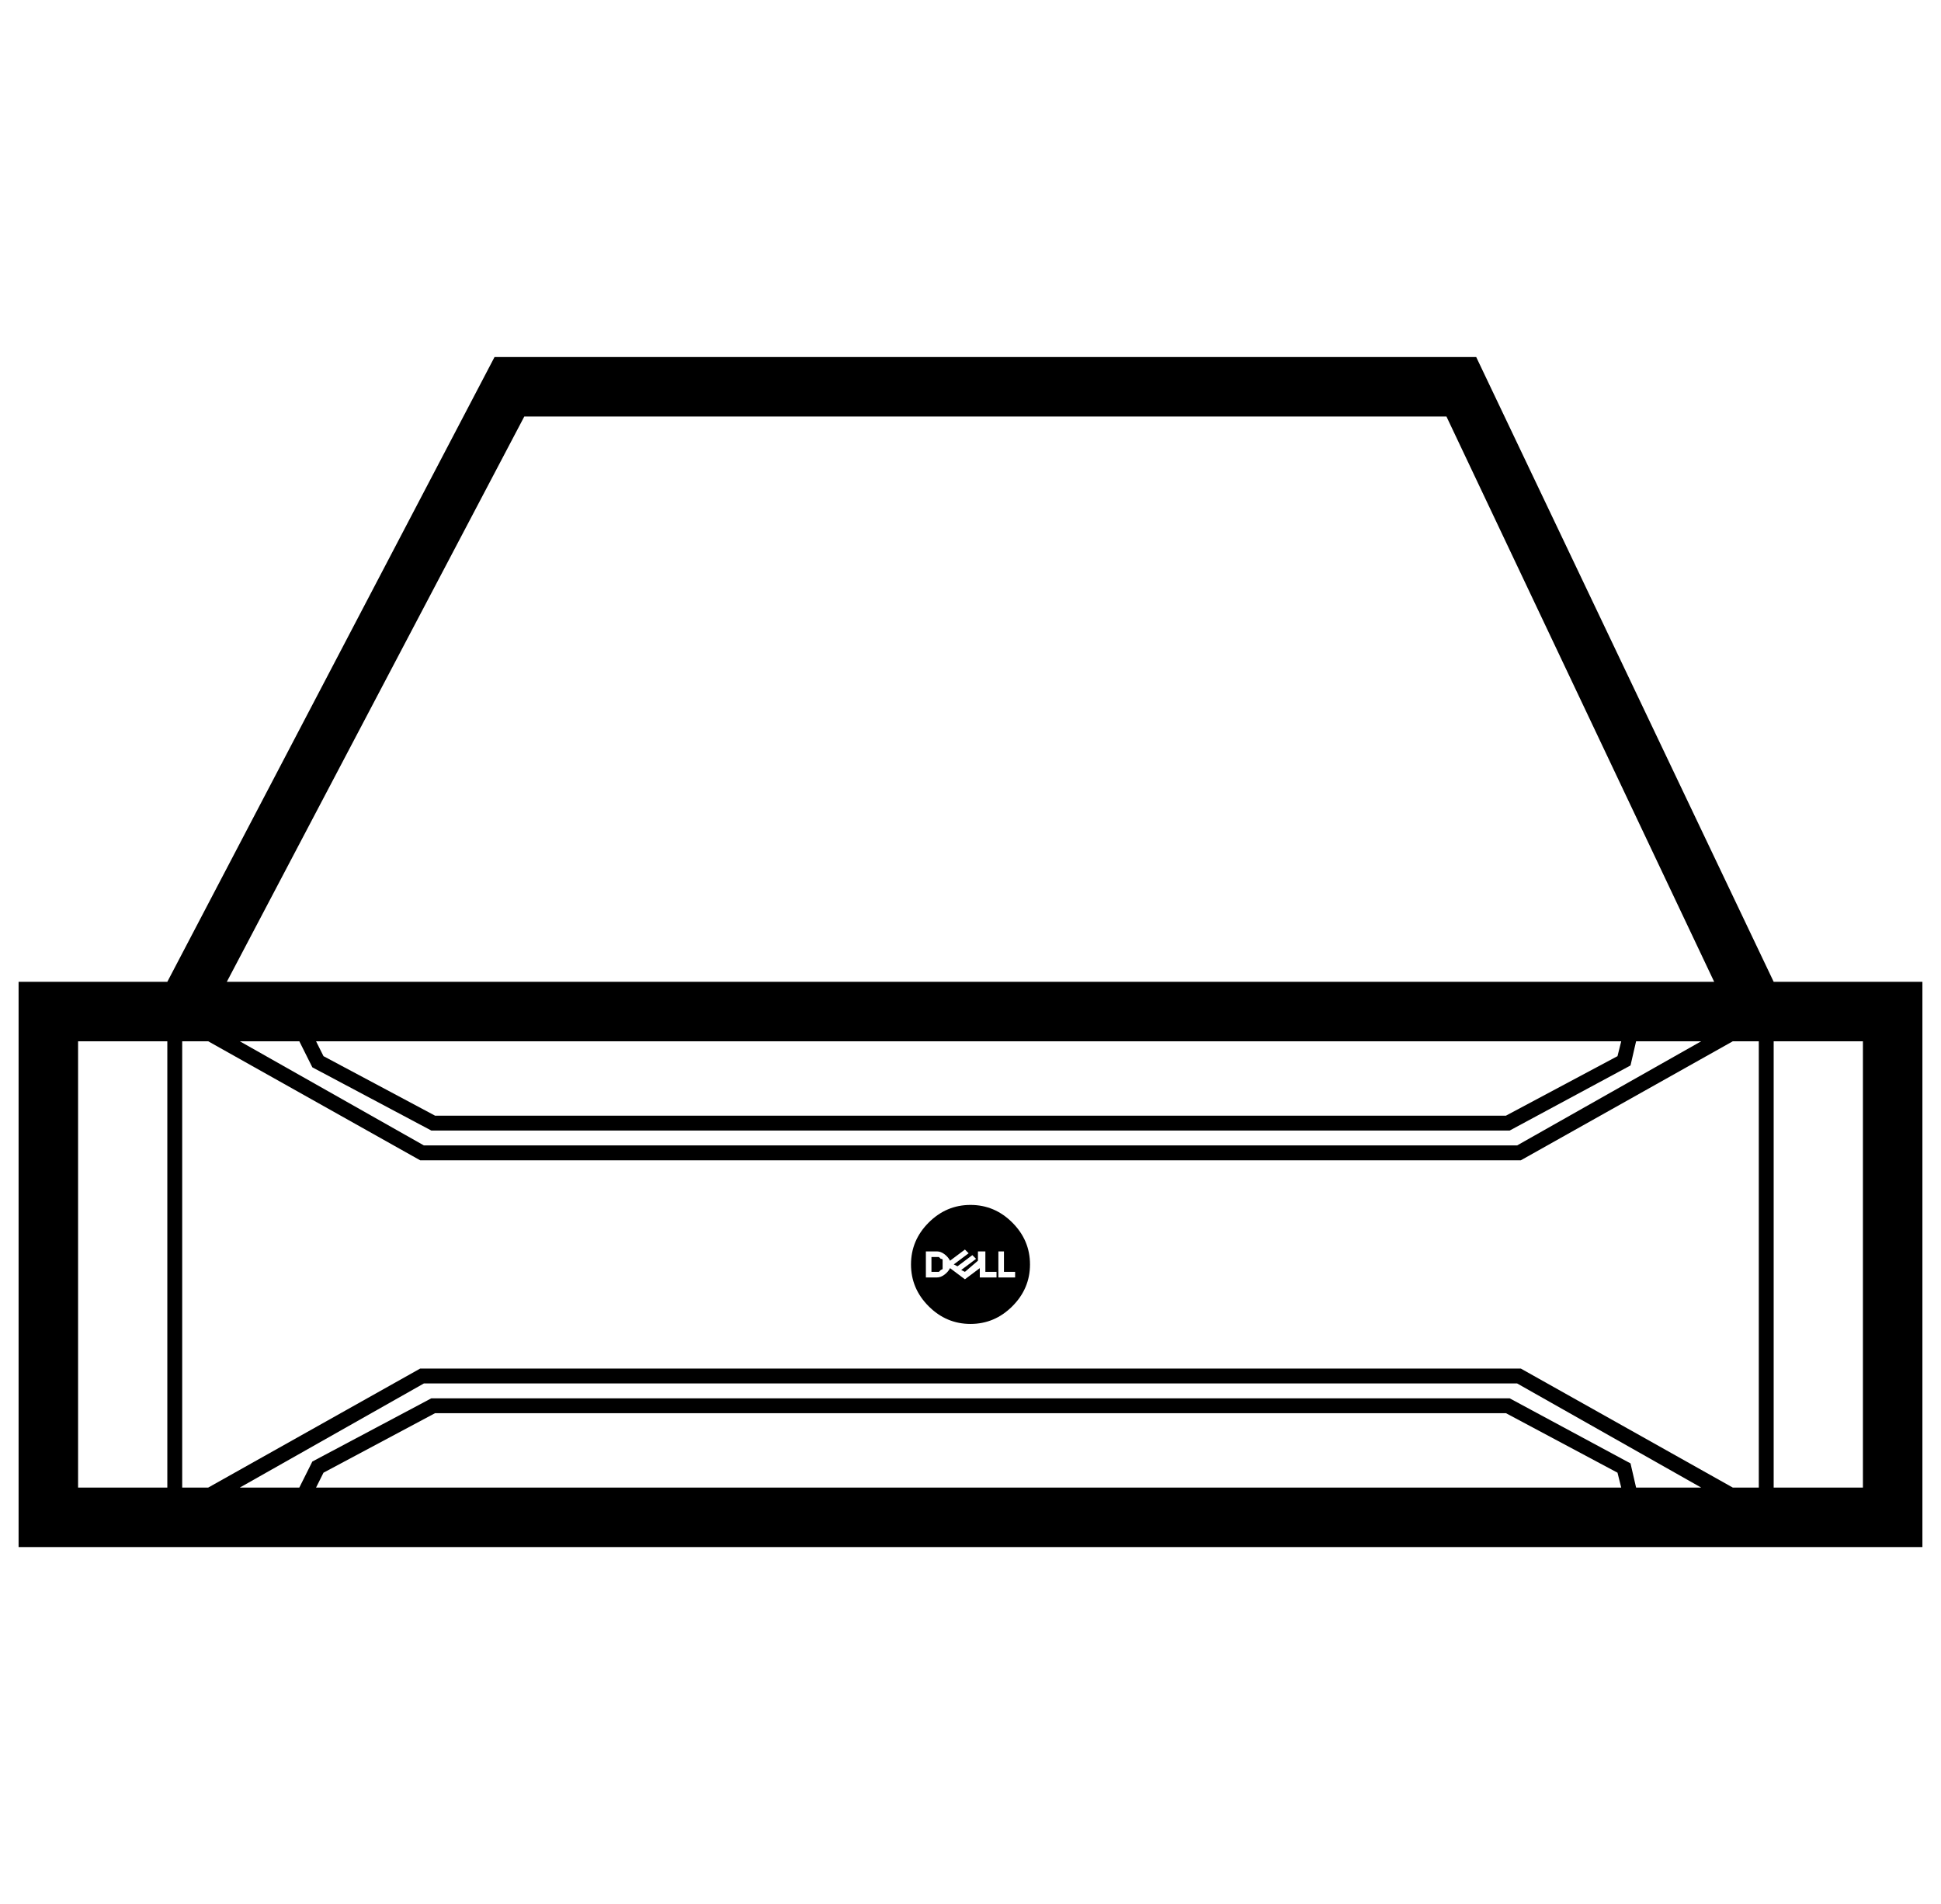 <svg viewBox="-10 0 1044 1024"><path fill="currentColor" d="M102 560H32v240h70l114-64h592l114 64h70V560h-70l-114 64H216zm58 0 4 8 60 32h576l60-32 2-8H160zm745 240h-43l-2-8-60-32H224l-60 32-4 8h745zM80 528l176-336h528l160 336h80v304H0V528h80zm32 0h800L768 224H272zm824 32h8v240h-8V560zm-856 0h8v240h-8V560zm790 0-3 13-65 35H222l-64-34-7-14h-32l99 56h588l99-56h-35zm0 240h35l-99-56H218l-99 56h32l7-14 64-34h580l65 35 3 13zm-358-88q-13 0-22.5-9.5T480 680t9.5-22.5T512 648t22.5 9.5T544 680t-9.5 22.5T512 712zm-11-34q-1-2-3-3.5t-4-1.5h-6v14h6q2 0 4-1.5t3-3.5l8 6 8-6v5h9v-3h-6v-11h-4v5l-7 6-2-1 4-3 4-3-2-2-8 6-2-1 8-6-2-2-8 6zm-7-2h1l.5.5.5.5q1 0 1 .5v5l-1 .5-.5.5-.5.5h-4v-8h3zm42 11v-3h-6v-11h-3v14h9z"/></svg>
